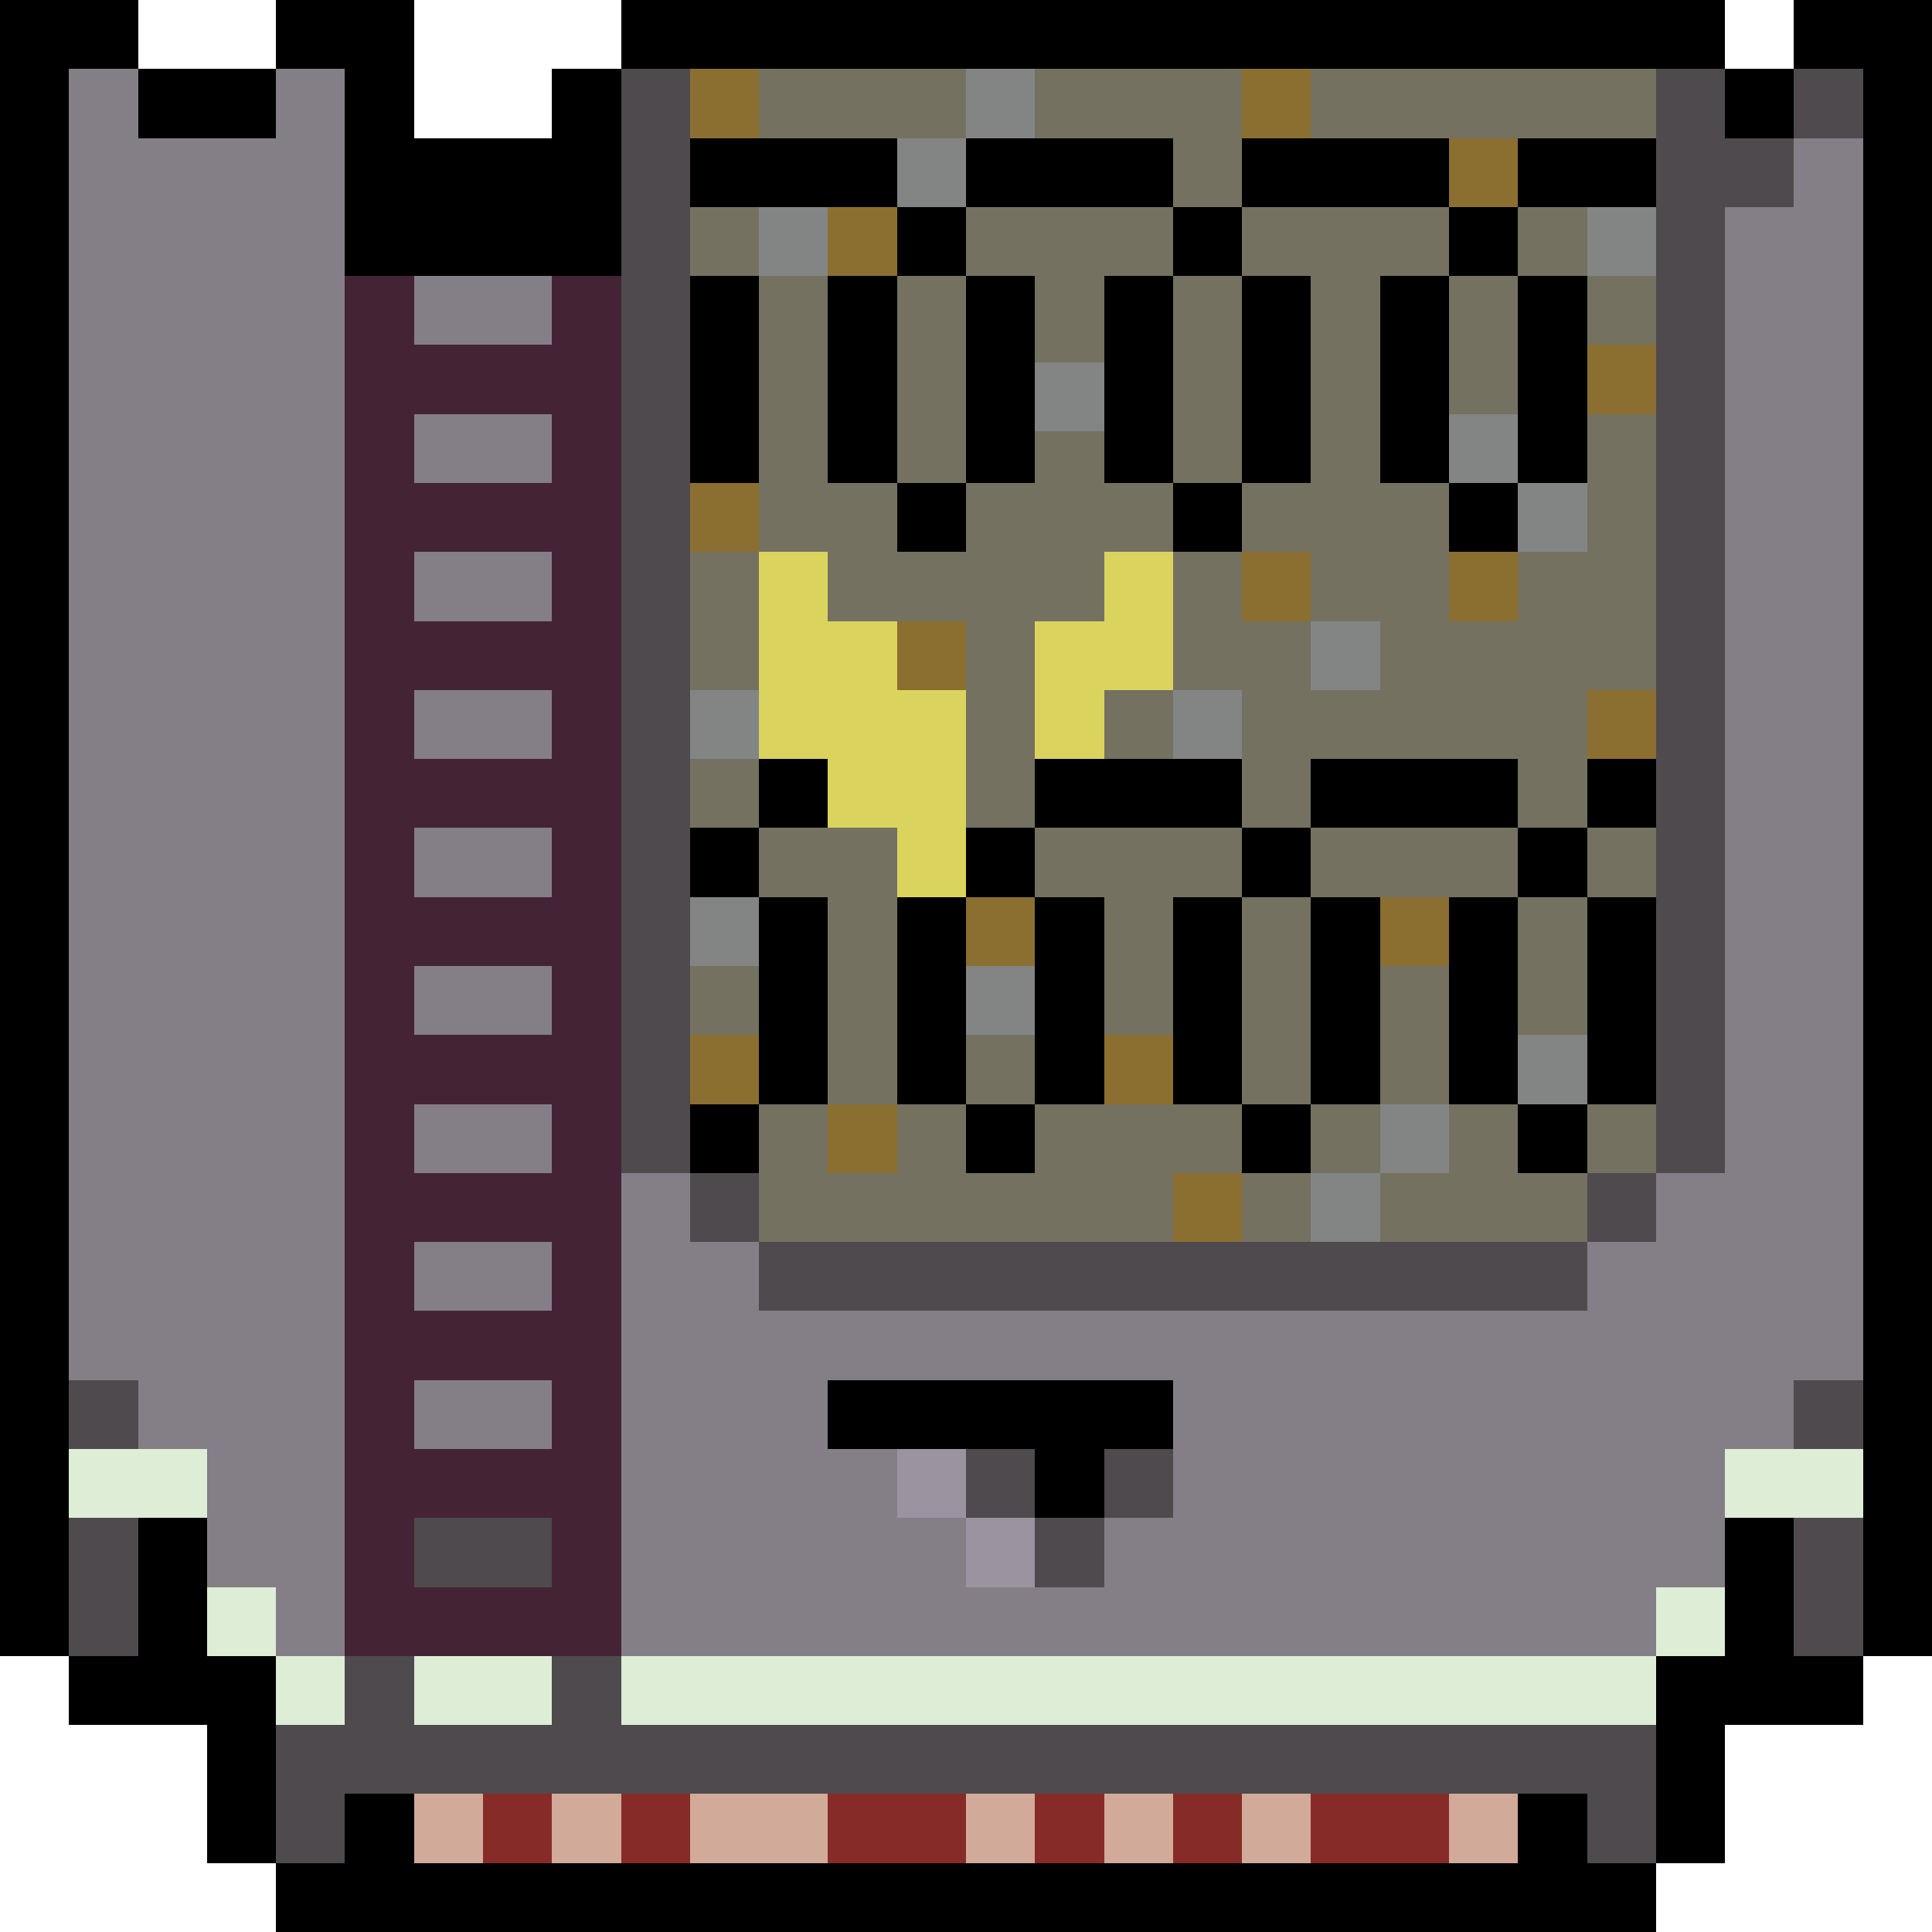 <svg
  version="1.1"
  width="112"
  height="112"
  xmlns="http://www.w3.org/2000/svg"
  shape-rendering="crispEdges"
>
  <rect x="0" y="0" width="4" height="96" fill="#000000" />
  <rect x="4" y="0" width="4" height="4" fill="#000000" />
  <rect x="16" y="0" width="4" height="4" fill="#000000" />
  <rect x="20" y="0" width="4" height="16" fill="#000000" />
  <rect x="36" y="0" width="64" height="4" fill="#000000" />
  <rect x="104" y="0" width="4" height="4" fill="#000000" />
  <rect x="108" y="0" width="4" height="96" fill="#000000" />
  <rect x="8" y="4" width="8" height="4" fill="#000000" />
  <rect x="32" y="4" width="4" height="12" fill="#000000" />
  <rect x="100" y="4" width="4" height="4" fill="#000000" />
  <rect x="24" y="8" width="8" height="8" fill="#000000" />
  <rect x="40" y="8" width="12" height="4" fill="#000000" />
  <rect x="56" y="8" width="12" height="4" fill="#000000" />
  <rect x="72" y="8" width="12" height="4" fill="#000000" />
  <rect x="88" y="8" width="8" height="4" fill="#000000" />
  <rect x="52" y="12" width="4" height="4" fill="#000000" />
  <rect x="68" y="12" width="4" height="4" fill="#000000" />
  <rect x="84" y="12" width="4" height="4" fill="#000000" />
  <rect x="40" y="16" width="4" height="12" fill="#000000" />
  <rect x="48" y="16" width="4" height="12" fill="#000000" />
  <rect x="56" y="16" width="4" height="12" fill="#000000" />
  <rect x="64" y="16" width="4" height="12" fill="#000000" />
  <rect x="72" y="16" width="4" height="12" fill="#000000" />
  <rect x="80" y="16" width="4" height="12" fill="#000000" />
  <rect x="88" y="16" width="4" height="12" fill="#000000" />
  <rect x="68" y="28" width="4" height="4" fill="#000000" />
  <rect x="84" y="28" width="4" height="4" fill="#000000" />
  <rect x="44" y="44" width="4" height="4" fill="#000000" />
  <rect x="60" y="44" width="12" height="4" fill="#000000" />
  <rect x="92" y="44" width="4" height="4" fill="#000000" />
  <rect x="40" y="48" width="4" height="4" fill="#000000" />
  <rect x="44" y="52" width="4" height="12" fill="#000000" />
  <rect x="52" y="28" width="4" height="4" fill="#000000" />
  <rect x="76" y="44" width="12" height="4" fill="#000000" />
  <rect x="56" y="48" width="4" height="4" fill="#000000" />
  <rect x="72" y="48" width="4" height="4" fill="#000000" />
  <rect x="88" y="48" width="4" height="4" fill="#000000" />
  <rect x="52" y="52" width="4" height="12" fill="#000000" />
  <rect x="60" y="52" width="4" height="12" fill="#000000" />
  <rect x="68" y="52" width="4" height="12" fill="#000000" />
  <rect x="76" y="52" width="4" height="12" fill="#000000" />
  <rect x="84" y="52" width="4" height="12" fill="#000000" />
  <rect x="92" y="52" width="4" height="12" fill="#000000" />
  <rect x="40" y="64" width="4" height="4" fill="#000000" />
  <rect x="56" y="64" width="4" height="4" fill="#000000" />
  <rect x="72" y="64" width="4" height="4" fill="#000000" />
  <rect x="48" y="80" width="12" height="4" fill="#000000" />
  <rect x="60" y="80" width="4" height="8" fill="#000000" />
  <rect x="64" y="80" width="4" height="4" fill="#000000" />
  <rect x="8" y="88" width="4" height="12" fill="#000000" />
  <rect x="88" y="64" width="4" height="4" fill="#000000" />
  <rect x="100" y="88" width="4" height="12" fill="#000000" />
  <rect x="4" y="96" width="4" height="4" fill="#000000" />
  <rect x="12" y="96" width="4" height="12" fill="#000000" />
  <rect x="96" y="96" width="4" height="12" fill="#000000" />
  <rect x="20" y="104" width="4" height="8" fill="#000000" />
  <rect x="88" y="104" width="4" height="8" fill="#000000" />
  <rect x="104" y="96" width="4" height="4" fill="#000000" />
  <rect x="16" y="108" width="4" height="4" fill="#000000" />
  <rect x="24" y="108" width="64" height="4" fill="#000000" />
  <rect x="92" y="108" width="4" height="4" fill="#000000" />
  <rect x="4" y="4" width="4" height="76" fill="#847E87" />
  <rect x="16" y="4" width="4" height="92" fill="#847E87" />
  <rect x="8" y="8" width="4" height="76" fill="#847E87" />
  <rect x="12" y="8" width="4" height="84" fill="#847E87" />
  <rect x="104" y="8" width="4" height="72" fill="#847E87" />
  <rect x="100" y="12" width="4" height="72" fill="#847E87" />
  <rect x="24" y="16" width="8" height="4" fill="#847E87" />
  <rect x="24" y="24" width="8" height="4" fill="#847E87" />
  <rect x="24" y="32" width="8" height="4" fill="#847E87" />
  <rect x="24" y="40" width="8" height="4" fill="#847E87" />
  <rect x="24" y="48" width="8" height="4" fill="#847E87" />
  <rect x="24" y="56" width="8" height="4" fill="#847E87" />
  <rect x="24" y="64" width="8" height="4" fill="#847E87" />
  <rect x="36" y="68" width="4" height="28" fill="#847E87" />
  <rect x="96" y="68" width="4" height="24" fill="#847E87" />
  <rect x="24" y="72" width="8" height="4" fill="#847E87" />
  <rect x="40" y="72" width="4" height="24" fill="#847E87" />
  <rect x="92" y="72" width="4" height="24" fill="#847E87" />
  <rect x="44" y="76" width="4" height="20" fill="#847E87" />
  <rect x="48" y="76" width="20" height="4" fill="#847E87" />
  <rect x="68" y="76" width="24" height="20" fill="#847E87" />
  <rect x="24" y="80" width="8" height="4" fill="#847E87" />
  <rect x="48" y="84" width="4" height="12" fill="#847E87" />
  <rect x="52" y="88" width="4" height="8" fill="#847E87" />
  <rect x="64" y="88" width="4" height="8" fill="#847E87" />
  <rect x="56" y="92" width="8" height="4" fill="#847E87" />
  <rect x="36" y="4" width="4" height="64" fill="#4E4A4E" />
  <rect x="96" y="4" width="4" height="64" fill="#4E4A4E" />
  <rect x="104" y="4" width="4" height="4" fill="#4E4A4E" />
  <rect x="100" y="8" width="4" height="4" fill="#4E4A4E" />
  <rect x="40" y="68" width="4" height="4" fill="#4E4A4E" />
  <rect x="92" y="68" width="4" height="4" fill="#4E4A4E" />
  <rect x="44" y="72" width="48" height="4" fill="#4E4A4E" />
  <rect x="4" y="80" width="4" height="4" fill="#4E4A4E" />
  <rect x="104" y="80" width="4" height="4" fill="#4E4A4E" />
  <rect x="56" y="84" width="4" height="4" fill="#4E4A4E" />
  <rect x="64" y="84" width="4" height="4" fill="#4E4A4E" />
  <rect x="4" y="88" width="4" height="8" fill="#4E4A4E" />
  <rect x="24" y="88" width="8" height="4" fill="#4E4A4E" />
  <rect x="60" y="88" width="4" height="4" fill="#4E4A4E" />
  <rect x="104" y="88" width="4" height="8" fill="#4E4A4E" />
  <rect x="20" y="96" width="4" height="8" fill="#4E4A4E" />
  <rect x="32" y="96" width="4" height="8" fill="#4E4A4E" />
  <rect x="16" y="100" width="4" height="8" fill="#4E4A4E" />
  <rect x="24" y="100" width="8" height="4" fill="#4E4A4E" />
  <rect x="36" y="100" width="56" height="4" fill="#4E4A4E" />
  <rect x="92" y="100" width="4" height="8" fill="#4E4A4E" />
  <rect x="40" y="4" width="4" height="4" fill="#8A6F30" />
  <rect x="72" y="4" width="4" height="4" fill="#8A6F30" />
  <rect x="84" y="8" width="4" height="4" fill="#8A6F30" />
  <rect x="48" y="12" width="4" height="4" fill="#8A6F30" />
  <rect x="92" y="20" width="4" height="4" fill="#8A6F30" />
  <rect x="40" y="28" width="4" height="4" fill="#8A6F30" />
  <rect x="72" y="32" width="4" height="4" fill="#8A6F30" />
  <rect x="84" y="32" width="4" height="4" fill="#8A6F30" />
  <rect x="52" y="36" width="4" height="4" fill="#8A6F30" />
  <rect x="92" y="40" width="4" height="4" fill="#8A6F30" />
  <rect x="56" y="52" width="4" height="4" fill="#8A6F30" />
  <rect x="80" y="52" width="4" height="4" fill="#8A6F30" />
  <rect x="40" y="60" width="4" height="4" fill="#8A6F30" />
  <rect x="48" y="64" width="4" height="4" fill="#8A6F30" />
  <rect x="64" y="60" width="4" height="4" fill="#8A6F30" />
  <rect x="68" y="68" width="4" height="4" fill="#8A6F30" />
  <rect x="44" y="4" width="12" height="4" fill="#757161" />
  <rect x="60" y="4" width="8" height="4" fill="#757161" />
  <rect x="68" y="4" width="4" height="8" fill="#757161" />
  <rect x="76" y="4" width="20" height="4" fill="#757161" />
  <rect x="40" y="12" width="4" height="4" fill="#757161" />
  <rect x="56" y="12" width="4" height="4" fill="#757161" />
  <rect x="60" y="12" width="4" height="9" fill="#757161" />
  <rect x="66" y="12" width="2" height="4" fill="#757161" />
  <rect x="72" y="12" width="4" height="4" fill="#757161" />
  <rect x="76" y="12" width="4" height="24" fill="#757161" />
  <rect x="80" y="12" width="4" height="4" fill="#757161" />
  <rect x="88" y="12" width="4" height="4" fill="#757161" />
  <rect x="44" y="16" width="4" height="16" fill="#757161" />
  <rect x="52" y="16" width="4" height="12" fill="#757161" />
  <rect x="84" y="16" width="4" height="8" fill="#757161" />
  <rect x="92" y="16" width="4" height="4" fill="#757161" />
  <rect x="60" y="25" width="4" height="11" fill="#757161" />
  <rect x="48" y="28" width="4" height="8" fill="#757161" />
  <rect x="56" y="28" width="4" height="20" fill="#757161" />
  <rect x="40" y="32" width="4" height="8" fill="#757161" />
  <rect x="40" y="44" width="4" height="4" fill="#757161" />
  <rect x="48" y="48" width="4" height="16" fill="#757161" />
  <rect x="60" y="48" width="4" height="4" fill="#757161" />
  <rect x="52" y="32" width="4" height="4" fill="#757161" />
  <rect x="44" y="48" width="4" height="4" fill="#757161" />
  <rect x="52" y="64" width="4" height="8" fill="#757161" />
  <rect x="40" y="56" width="4" height="4" fill="#757161" />
  <rect x="56" y="60" width="4" height="4" fill="#757161" />
  <rect x="44" y="64" width="4" height="8" fill="#757161" />
  <rect x="60" y="64" width="8" height="8" fill="#757161" />
  <rect x="64" y="12" width="2" height="4" fill="#757161" />
  <rect x="48" y="68" width="4" height="4" fill="#757161" />
  <rect x="56" y="68" width="4" height="4" fill="#757161" />
  <rect x="68" y="16" width="4" height="12" fill="#757161" />
  <rect x="92" y="24" width="4" height="16" fill="#757161" />
  <rect x="64" y="28" width="4" height="4" fill="#757161" />
  <rect x="72" y="28" width="4" height="4" fill="#757161" />
  <rect x="80" y="28" width="4" height="16" fill="#757161" />
  <rect x="68" y="32" width="4" height="8" fill="#757161" />
  <rect x="88" y="32" width="4" height="16" fill="#757161" />
  <rect x="72" y="36" width="4" height="12" fill="#757161" />
  <rect x="84" y="36" width="4" height="8" fill="#757161" />
  <rect x="64" y="40" width="4" height="4" fill="#757161" />
  <rect x="76" y="40" width="4" height="4" fill="#757161" />
  <rect x="64" y="48" width="4" height="12" fill="#757161" />
  <rect x="68" y="48" width="4" height="4" fill="#757161" />
  <rect x="76" y="48" width="12" height="4" fill="#757161" />
  <rect x="92" y="48" width="4" height="4" fill="#757161" />
  <rect x="72" y="52" width="4" height="12" fill="#757161" />
  <rect x="88" y="52" width="4" height="8" fill="#757161" />
  <rect x="80" y="56" width="4" height="8" fill="#757161" />
  <rect x="68" y="64" width="4" height="4" fill="#757161" />
  <rect x="76" y="64" width="4" height="4" fill="#757161" />
  <rect x="84" y="64" width="4" height="8" fill="#757161" />
  <rect x="92" y="64" width="4" height="4" fill="#757161" />
  <rect x="72" y="68" width="4" height="4" fill="#757161" />
  <rect x="80" y="68" width="4" height="4" fill="#757161" />
  <rect x="88" y="68" width="4" height="4" fill="#757161" />
  <rect x="56" y="4" width="4" height="4" fill="#838585" />
  <rect x="52" y="8" width="4" height="4" fill="#838585" />
  <rect x="44" y="12" width="4" height="4" fill="#838585" />
  <rect x="92" y="12" width="4" height="4" fill="#838585" />
  <rect x="60" y="21" width="4" height="4" fill="#838585" />
  <rect x="84" y="24" width="4" height="4" fill="#838585" />
  <rect x="88" y="28" width="4" height="4" fill="#838585" />
  <rect x="76" y="36" width="4" height="4" fill="#838585" />
  <rect x="40" y="40" width="4" height="4" fill="#838585" />
  <rect x="68" y="40" width="4" height="4" fill="#838585" />
  <rect x="40" y="52" width="4" height="4" fill="#838585" />
  <rect x="56" y="56" width="4" height="4" fill="#838585" />
  <rect x="88" y="60" width="4" height="4" fill="#838585" />
  <rect x="80" y="64" width="4" height="4" fill="#838585" />
  <rect x="76" y="68" width="4" height="4" fill="#838585" />
  <rect x="20" y="16" width="4" height="80" fill="#442434" />
  <rect x="32" y="16" width="4" height="80" fill="#442434" />
  <rect x="24" y="20" width="8" height="4" fill="#442434" />
  <rect x="24" y="28" width="8" height="4" fill="#442434" />
  <rect x="24" y="36" width="8" height="4" fill="#442434" />
  <rect x="24" y="44" width="8" height="4" fill="#442434" />
  <rect x="24" y="52" width="8" height="4" fill="#442434" />
  <rect x="24" y="60" width="8" height="4" fill="#442434" />
  <rect x="24" y="68" width="8" height="4" fill="#442434" />
  <rect x="24" y="76" width="8" height="4" fill="#442434" />
  <rect x="24" y="84" width="8" height="4" fill="#442434" />
  <rect x="24" y="92" width="8" height="4" fill="#442434" />
  <rect x="64" y="32" width="4" height="8" fill="#DAD45E" />
  <rect x="44" y="32" width="4" height="12" fill="#DAD45E" />
  <rect x="48" y="36" width="4" height="12" fill="#DAD45E" />
  <rect x="60" y="36" width="4" height="8" fill="#DAD45E" />
  <rect x="52" y="40" width="4" height="12" fill="#DAD45E" />
  <rect x="4" y="84" width="8" height="4" fill="#DEEDD6" />
  <rect x="100" y="84" width="8" height="4" fill="#DEEDD6" />
  <rect x="12" y="92" width="4" height="4" fill="#DEEDD6" />
  <rect x="16" y="96" width="4" height="4" fill="#DEEDD6" />
  <rect x="24" y="96" width="8" height="4" fill="#DEEDD6" />
  <rect x="36" y="96" width="60" height="4" fill="#DEEDD6" />
  <rect x="96" y="92" width="4" height="4" fill="#DEEDD6" />
  <rect x="52" y="84" width="4" height="4" fill="#9B93A0" />
  <rect x="56" y="88" width="4" height="4" fill="#9B93A0" />
  <rect x="24" y="104" width="4" height="4" fill="#D2AA9A" />
  <rect x="32" y="104" width="4" height="4" fill="#D2AA9A" />
  <rect x="40" y="104" width="8" height="4" fill="#D2AA9A" />
  <rect x="56" y="104" width="4" height="4" fill="#D2AA9A" />
  <rect x="64" y="104" width="4" height="4" fill="#D2AA9A" />
  <rect x="72" y="104" width="4" height="4" fill="#D2AA9A" />
  <rect x="84" y="104" width="4" height="4" fill="#D2AA9A" />
  <rect x="28" y="104" width="4" height="4" fill="#872B28" />
  <rect x="36" y="104" width="4" height="4" fill="#872B28" />
  <rect x="48" y="104" width="8" height="4" fill="#872B28" />
  <rect x="60" y="104" width="4" height="4" fill="#872B28" />
  <rect x="68" y="104" width="4" height="4" fill="#872B28" />
  <rect x="76" y="104" width="8" height="4" fill="#872B28" />
</svg>
